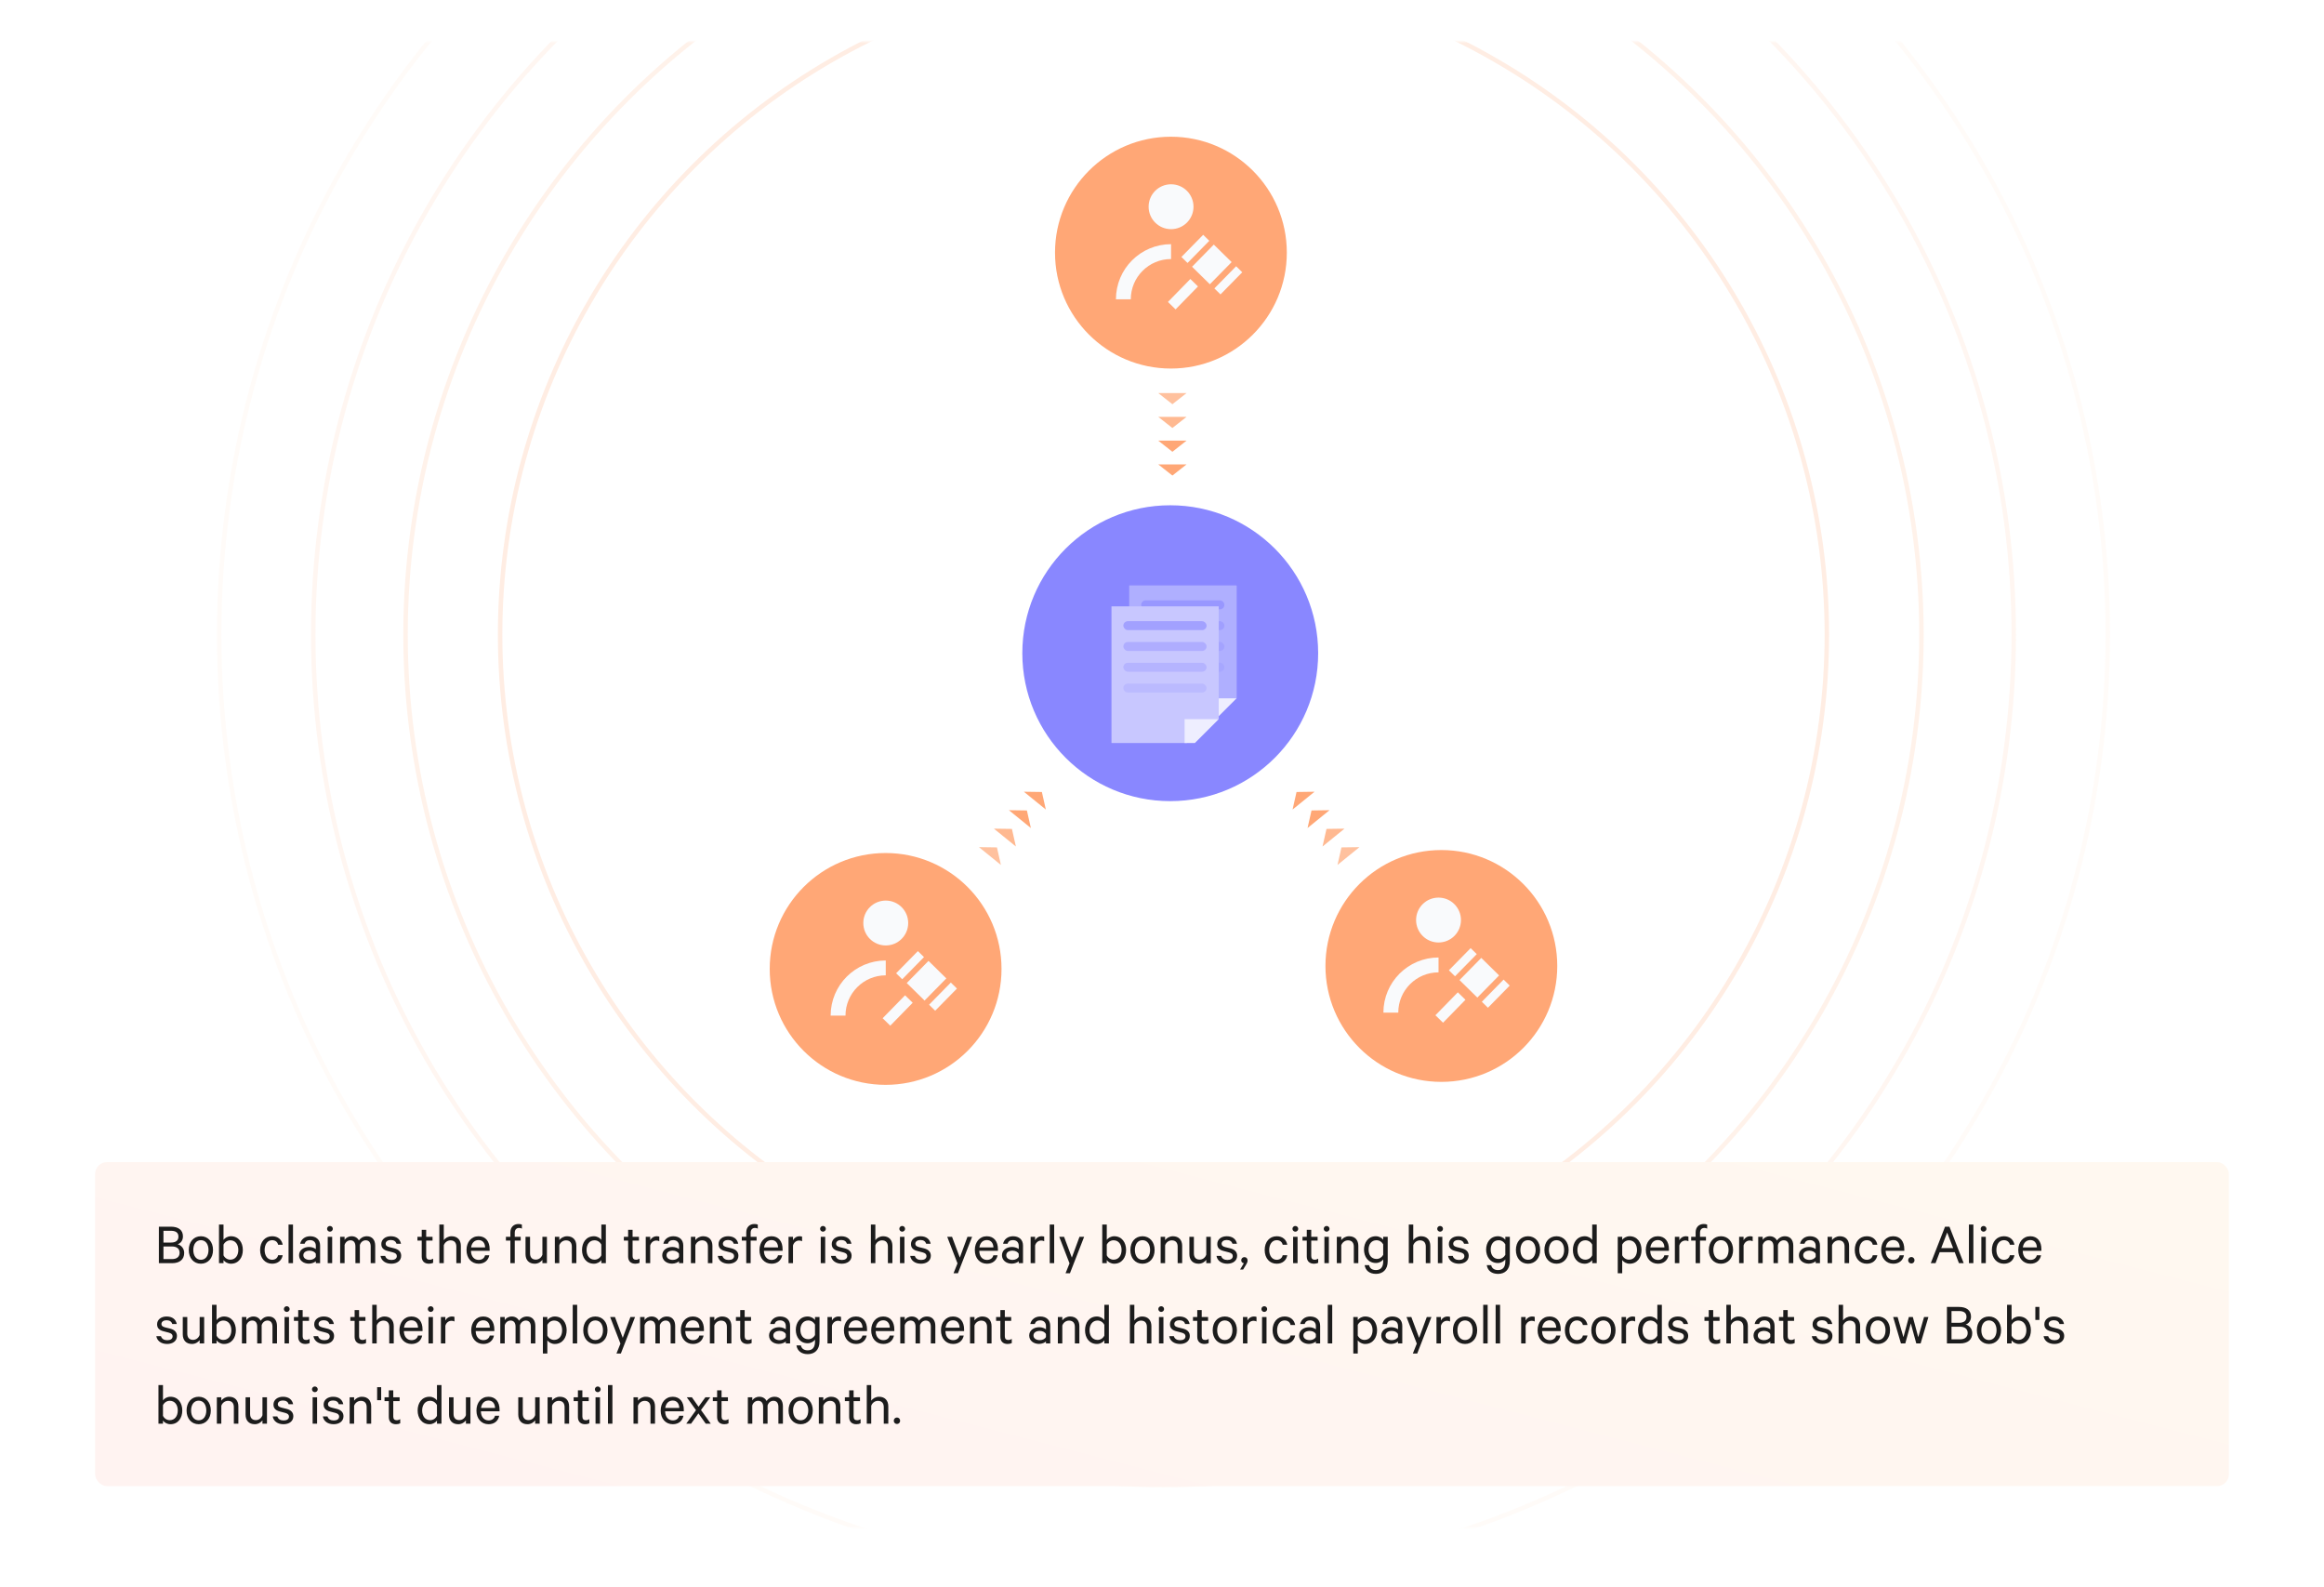 <svg width="782" height="534" viewBox="0 0 782 534" fill="none" xmlns="http://www.w3.org/2000/svg">
<g filter="url(#filter0_d)">
<rect x="17" y="14" width="748" height="500" rx="6" fill="white"/>
</g>
<mask id="mask0" mask-type="alpha" maskUnits="userSpaceOnUse" x="17" y="14" width="748" height="500">
<rect x="17" y="14" width="748" height="500" rx="6" fill="white"/>
</mask>
<g mask="url(#mask0)">
<circle opacity="0.2" cx="391.5" cy="213.5" r="223.216" stroke="#FFA776" stroke-width="1.5"/>
<circle opacity="0.15" cx="391.5" cy="213.5" r="255.045" stroke="#FFA776" stroke-width="1.5"/>
<circle opacity="0.1" cx="391.5" cy="213.5" r="286.098" stroke="#FFA776" stroke-width="1.5"/>
<circle opacity="0.05" cx="391.5" cy="213.5" r="317.75" stroke="#FFA776" stroke-width="1.5"/>
</g>
<rect x="32" y="391" width="718" height="109" rx="4" fill="url(#paint0_linear)"/>
<path opacity="0.7" d="M394.5 136L389.737 132.25L399.263 132.25L394.5 136Z" fill="#FFA776"/>
<path opacity="0.8" d="M394.5 144L389.737 140.25L399.263 140.25L394.5 144Z" fill="#FFA776"/>
<path d="M394.5 152L389.737 148.25L399.263 148.25L394.5 152Z" fill="#FFA776"/>
<path d="M394.5 160L389.737 156.25L399.263 156.25L394.5 160Z" fill="#FFA776"/>
<path opacity="0.7" d="M335.46 285.105L336.798 291.018L329.399 285.017L335.46 285.105Z" fill="#FFA776"/>
<path opacity="0.8" d="M340.5 278.891L341.837 284.804L334.438 278.804L340.5 278.891Z" fill="#FFA776"/>
<path d="M345.539 272.678L346.876 278.591L339.477 272.59L345.539 272.678Z" fill="#FFA776"/>
<path d="M350.578 266.464L351.915 272.377L344.516 266.377L350.578 266.464Z" fill="#FFA776"/>
<path opacity="0.7" d="M451.389 285.105L450.052 291.018L457.451 285.017L451.389 285.105Z" fill="#FFA776"/>
<path opacity="0.8" d="M446.35 278.891L445.013 284.804L452.412 278.804L446.35 278.891Z" fill="#FFA776"/>
<path d="M441.311 272.678L439.973 278.591L447.372 272.59L441.311 272.678Z" fill="#FFA776"/>
<path d="M436.272 266.464L434.934 272.377L442.333 266.377L436.272 266.464Z" fill="#FFA776"/>
<circle cx="393.773" cy="219.773" r="49.773" fill="#8987FF"/>
<g clip-path="url(#clip0)">
<path d="M416.094 197V234.953L406.66 237.004L404.609 246.438H380V197H416.094Z" fill="#BFBEFF"/>
<path opacity="0.6" d="M416.094 197V234.953L406.66 237.004L404.609 246.438H380V197H416.094Z" fill="#A6A5FF"/>
<path d="M404.609 234.953V246.438L416.094 234.953H404.609Z" fill="#EEEEFF"/>
<rect x="384" y="202" width="28" height="3" rx="1.5" fill="#8987FF" fill-opacity="0.6"/>
<rect x="384" y="209" width="28" height="3" rx="1.5" fill="#8987FF" fill-opacity="0.4"/>
<rect opacity="0.3" x="384" y="216" width="28" height="3" rx="1.5" fill="#8987FF"/>
<rect opacity="0.2" x="384" y="223" width="28" height="3" rx="1.5" fill="#8987FF"/>
<path d="M410.094 204V241.953L400.66 244.004L398.609 253.438H374V204H410.094Z" fill="#C8C7FF"/>
<path d="M398.609 241.953V253.438L410.094 241.953H398.609Z" fill="#EEEEFF"/>
<rect x="378" y="209" width="28" height="3" rx="1.5" fill="#8987FF" fill-opacity="0.6"/>
<rect x="378" y="216" width="28" height="3" rx="1.5" fill="#8987FF" fill-opacity="0.4"/>
<rect opacity="0.3" x="378" y="223" width="28" height="3" rx="1.5" fill="#8987FF"/>
<rect opacity="0.2" x="378" y="230" width="28" height="3" rx="1.5" fill="#8987FF"/>
</g>
<circle cx="394" cy="85" r="39" fill="#FFA776"/>
<rect x="401.108" y="89.748" width="10.449" height="8.408" transform="rotate(-45.521 401.108 89.748)" fill="#F9FAFC"/>
<rect x="397.536" y="86.455" width="10.449" height="2.882" transform="rotate(-45.521 397.536 86.455)" fill="#F9FAFC"/>
<rect x="408.623" y="97.038" width="10.449" height="2.882" transform="rotate(-45.521 408.623 97.038)" fill="#F9FAFC"/>
<rect x="400.542" y="93.868" width="3.587" height="10.792" transform="rotate(44.341 400.542 93.868)" fill="#F9FAFC"/>
<path d="M378 100.7C378 91.838 385.184 84.654 394.047 84.654" stroke="#F9FAFC" stroke-width="5"/>
<circle cx="394.047" cy="69.551" r="7.551" fill="#F9FAFC"/>
<circle cx="298" cy="326" r="39" fill="#FFA776"/>
<rect x="305.108" y="330.748" width="10.449" height="8.408" transform="rotate(-45.521 305.108 330.748)" fill="#F9FAFC"/>
<rect x="301.536" y="327.455" width="10.449" height="2.882" transform="rotate(-45.521 301.536 327.455)" fill="#F9FAFC"/>
<rect x="312.623" y="338.038" width="10.449" height="2.882" transform="rotate(-45.521 312.623 338.038)" fill="#F9FAFC"/>
<rect x="304.542" y="334.868" width="3.587" height="10.792" transform="rotate(44.341 304.542 334.868)" fill="#F9FAFC"/>
<path d="M282 341.7C282 332.838 289.184 325.654 298.047 325.654" stroke="#F9FAFC" stroke-width="5"/>
<circle cx="298.047" cy="310.551" r="7.551" fill="#F9FAFC"/>
<circle cx="485" cy="325" r="39" fill="#FFA776"/>
<rect x="491.108" y="329.748" width="10.449" height="8.408" transform="rotate(-45.521 491.108 329.748)" fill="#F9FAFC"/>
<rect x="487.536" y="326.455" width="10.449" height="2.882" transform="rotate(-45.521 487.536 326.455)" fill="#F9FAFC"/>
<rect x="498.623" y="337.038" width="10.449" height="2.882" transform="rotate(-45.521 498.623 337.038)" fill="#F9FAFC"/>
<rect x="490.542" y="333.868" width="3.587" height="10.792" transform="rotate(44.341 490.542 333.868)" fill="#F9FAFC"/>
<path d="M468 340.7C468 331.838 475.184 324.654 484.047 324.654" stroke="#F9FAFC" stroke-width="5"/>
<circle cx="484.047" cy="309.551" r="7.551" fill="#F9FAFC"/>
<path d="M59.76 418.64C60.72 418.34 61.56 417.44 61.56 415.98C61.56 413.86 60.04 412.72 57.5 412.72H53.46V425H57.9C60.42 425 61.98 423.78 61.98 421.54C61.98 420.16 61.08 418.98 59.76 418.64ZM55 418.06V414.1H57.5C59.14 414.1 60.04 414.72 60.04 416.06C60.04 417.4 59.14 418.06 57.5 418.06H55ZM55 419.38H57.9C59.56 419.38 60.44 420.2 60.44 421.5C60.44 422.78 59.56 423.62 57.9 423.62H55V419.38ZM71.68 420.56C71.68 417.84 70.02 415.94 67.6 415.94C65.16 415.94 63.52 417.84 63.52 420.56C63.52 423.28 65.16 425.18 67.6 425.18C70.02 425.18 71.68 423.28 71.68 420.56ZM70.16 420.56C70.16 422.5 69.2 423.86 67.6 423.86C66 423.86 65.04 422.5 65.04 420.56C65.04 418.62 66 417.26 67.6 417.26C69.2 417.26 70.16 418.62 70.16 420.56ZM75.211 423.96C75.651 424.6 76.611 425.18 77.711 425.18C80.311 425.18 81.711 423.08 81.711 420.56C81.711 418.06 80.311 415.94 77.711 415.94C76.611 415.94 75.651 416.52 75.211 417.16V412H73.691V425H75.211V423.96ZM75.211 418.76C75.671 417.84 76.551 417.3 77.491 417.3C79.191 417.3 80.191 418.68 80.191 420.56C80.191 422.44 79.191 423.82 77.491 423.82C76.551 423.82 75.671 423.28 75.211 422.36V418.76ZM87.524 420.56C87.524 423.32 89.184 425.18 91.564 425.18C93.564 425.18 94.824 424.02 95.124 422.32H93.584C93.384 423.28 92.624 423.86 91.564 423.86C90.044 423.86 89.044 422.5 89.044 420.56C89.044 418.62 90.044 417.26 91.564 417.26C92.624 417.26 93.384 417.84 93.584 418.8H95.124C94.824 417.1 93.564 415.94 91.564 415.94C89.184 415.94 87.524 417.8 87.524 420.56ZM98.59 412H97.09V425H98.59V412ZM107.71 425V419.08C107.71 417.14 106.45 415.94 104.33 415.94C102.63 415.94 101.31 416.96 101.01 418.46H102.49C102.77 417.64 103.37 417.24 104.31 417.24C105.59 417.24 106.27 418.04 106.27 419.14V420.26C105.89 419.92 104.95 419.54 104.03 419.54C102.13 419.54 100.63 420.66 100.63 422.32C100.63 424.08 102.13 425.16 103.93 425.16C104.99 425.16 105.93 424.7 106.27 424.34V425H107.71ZM106.27 422.8C106.01 423.46 105.11 423.9 104.19 423.9C103.11 423.9 102.07 423.4 102.07 422.32C102.07 421.26 103.11 420.78 104.19 420.78C105.11 420.78 106.01 421.22 106.27 421.88V422.8ZM111.774 416.12H110.274V425H111.774V416.12ZM111.994 413.44C111.994 412.9 111.554 412.48 111.014 412.48C110.494 412.48 110.054 412.9 110.054 413.44C110.054 413.96 110.494 414.4 111.014 414.4C111.554 414.4 111.994 413.96 111.994 413.44ZM120.753 417.36C120.333 416.52 119.473 415.94 118.353 415.94C117.253 415.94 116.393 416.46 115.953 417.16V416.12H114.453V425H115.953V418.88C116.233 417.92 117.013 417.3 117.913 417.3C119.053 417.3 119.593 418.12 119.593 419.36V425H121.093V418.88C121.373 417.92 122.153 417.3 123.053 417.3C124.193 417.3 124.733 418.12 124.733 419.36V425H126.253V419.12C126.253 417.2 125.253 415.94 123.453 415.94C122.213 415.94 121.313 416.56 120.753 417.36ZM128.049 422.56C128.329 424.2 129.749 425.18 131.689 425.18C133.589 425.18 134.989 424.18 134.989 422.5C134.989 421.26 134.249 420.42 132.729 420.02L131.009 419.6C130.169 419.36 129.769 419.08 129.769 418.48C129.769 417.62 130.589 417.2 131.469 417.2C132.549 417.2 133.169 417.66 133.429 418.46H134.929C134.609 416.9 133.449 415.94 131.489 415.94C129.689 415.94 128.309 416.98 128.309 418.56C128.309 419.94 129.189 420.58 130.449 420.9L132.209 421.36C133.129 421.6 133.529 421.98 133.529 422.6C133.529 423.5 132.769 423.92 131.709 423.92C130.669 423.92 129.889 423.48 129.609 422.56H128.049ZM141.905 422.76C141.905 424.4 142.905 425.18 144.345 425.18C144.885 425.18 145.405 425.06 145.745 424.88V423.48C145.445 423.68 145.005 423.84 144.585 423.84C143.825 423.84 143.405 423.46 143.405 422.6V417.4H145.545V416.12H143.405V413.78H141.905V416.12H140.465V417.4H141.905V422.76ZM147.832 425H149.332V418.98C149.652 418.02 150.552 417.32 151.592 417.32C152.932 417.32 153.552 418.18 153.552 419.42V425H155.072V419.18C155.072 417.24 153.972 415.94 151.952 415.94C150.812 415.94 149.852 416.54 149.332 417.24V412H147.832V425ZM163.217 422.34C162.977 423.34 162.157 423.9 161.057 423.9C159.557 423.9 158.497 422.74 158.477 420.84H164.757V420.3C164.757 417.72 163.457 415.94 161.017 415.94C158.597 415.94 156.977 417.92 156.977 420.58C156.977 423.32 158.637 425.18 161.057 425.18C163.057 425.18 164.317 424.02 164.637 422.34H163.217ZM161.037 417.22C162.517 417.22 163.217 418.38 163.237 419.7H158.517C158.737 418.14 159.697 417.22 161.037 417.22ZM175.612 412.02C175.272 411.88 174.932 411.82 174.452 411.82C172.892 411.82 171.732 412.86 171.732 414.64V416.12H170.232V417.4H171.732V425H173.212V417.4H175.212V416.12H173.212V414.76C173.212 413.7 173.792 413.14 174.672 413.14C174.992 413.14 175.332 413.2 175.612 413.38V412.02ZM184.033 416.12H182.513V422.14C182.193 423.1 181.333 423.8 180.293 423.8C178.953 423.8 178.353 422.94 178.353 421.7V416.12H176.833V421.94C176.833 423.88 177.913 425.18 179.933 425.18C181.073 425.18 182.013 424.58 182.513 423.88V425H184.033V416.12ZM186.699 425H188.199V418.98C188.519 418.02 189.419 417.32 190.459 417.32C191.799 417.32 192.419 418.18 192.419 419.42V425H193.939V419.18C193.939 417.24 192.839 415.94 190.819 415.94C189.679 415.94 188.719 416.54 188.199 417.24V416.12H186.699V425ZM202.345 425H203.865V412H202.345V417.16C201.905 416.52 200.945 415.94 199.845 415.94C197.245 415.94 195.845 418.06 195.845 420.56C195.845 423.08 197.245 425.18 199.845 425.18C200.945 425.18 201.905 424.6 202.345 423.96V425ZM202.345 422.36C201.885 423.28 201.005 423.82 200.065 423.82C198.365 423.82 197.365 422.44 197.365 420.56C197.365 418.68 198.365 417.3 200.065 417.3C201.005 417.3 201.885 417.84 202.345 418.76V422.36ZM211.358 422.76C211.358 424.4 212.358 425.18 213.798 425.18C214.338 425.18 214.858 425.06 215.198 424.88V423.48C214.898 423.68 214.458 423.84 214.038 423.84C213.278 423.84 212.858 423.46 212.858 422.6V417.4H214.998V416.12H212.858V413.78H211.358V416.12H209.918V417.4H211.358V422.76ZM221.845 416.08C221.685 416 221.365 415.94 220.985 415.94C220.005 415.94 219.165 416.52 218.785 417.28V416.12H217.285V425H218.785V419.04C219.085 418 219.905 417.38 220.845 417.38C221.225 417.38 221.605 417.46 221.845 417.62V416.08ZM229.917 425V419.08C229.917 417.14 228.657 415.94 226.537 415.94C224.837 415.94 223.517 416.96 223.217 418.46H224.697C224.977 417.64 225.577 417.24 226.517 417.24C227.797 417.24 228.477 418.04 228.477 419.14V420.26C228.097 419.92 227.157 419.54 226.237 419.54C224.337 419.54 222.837 420.66 222.837 422.32C222.837 424.08 224.337 425.16 226.137 425.16C227.197 425.16 228.137 424.7 228.477 424.34V425H229.917ZM228.477 422.8C228.217 423.46 227.317 423.9 226.397 423.9C225.317 423.9 224.277 423.4 224.277 422.32C224.277 421.26 225.317 420.78 226.397 420.78C227.317 420.78 228.217 421.22 228.477 421.88V422.8ZM232.481 425H233.981V418.98C234.301 418.02 235.201 417.32 236.241 417.32C237.581 417.32 238.201 418.18 238.201 419.42V425H239.721V419.18C239.721 417.24 238.621 415.94 236.601 415.94C235.461 415.94 234.501 416.54 233.981 417.24V416.12H232.481V425ZM241.526 422.56C241.806 424.2 243.226 425.18 245.166 425.18C247.066 425.18 248.466 424.18 248.466 422.5C248.466 421.26 247.726 420.42 246.206 420.02L244.486 419.6C243.646 419.36 243.246 419.08 243.246 418.48C243.246 417.62 244.066 417.2 244.946 417.2C246.026 417.2 246.646 417.66 246.906 418.46H248.406C248.086 416.9 246.926 415.94 244.966 415.94C243.166 415.94 241.786 416.98 241.786 418.56C241.786 419.94 242.666 420.58 243.926 420.9L245.686 421.36C246.606 421.6 247.006 421.98 247.006 422.6C247.006 423.5 246.246 423.92 245.186 423.92C244.146 423.92 243.366 423.48 243.086 422.56H241.526ZM254.987 412.02C254.647 411.88 254.307 411.82 253.827 411.82C252.267 411.82 251.107 412.86 251.107 414.64V416.12H249.607V417.4H251.107V425H252.587V417.4H254.587V416.12H252.587V414.76C252.587 413.7 253.167 413.14 254.047 413.14C254.367 413.14 254.707 413.2 254.987 413.38V412.02ZM261.792 422.34C261.552 423.34 260.732 423.9 259.632 423.9C258.132 423.9 257.072 422.74 257.052 420.84H263.332V420.3C263.332 417.72 262.032 415.94 259.592 415.94C257.172 415.94 255.552 417.92 255.552 420.58C255.552 423.32 257.212 425.18 259.632 425.18C261.632 425.18 262.892 424.02 263.212 422.34H261.792ZM259.612 417.22C261.092 417.22 261.792 418.38 261.812 419.7H257.092C257.312 418.14 258.272 417.22 259.612 417.22ZM269.892 416.08C269.732 416 269.412 415.94 269.032 415.94C268.052 415.94 267.212 416.52 266.832 417.28V416.12H265.332V425H266.832V419.04C267.132 418 267.952 417.38 268.892 417.38C269.272 417.38 269.652 417.46 269.892 417.62V416.08ZM277.672 416.12H276.172V425H277.672V416.12ZM277.892 413.44C277.892 412.9 277.452 412.48 276.912 412.48C276.392 412.48 275.952 412.9 275.952 413.44C275.952 413.96 276.392 414.4 276.912 414.4C277.452 414.4 277.892 413.96 277.892 413.44ZM279.612 422.56C279.892 424.2 281.312 425.18 283.252 425.18C285.152 425.18 286.552 424.18 286.552 422.5C286.552 421.26 285.812 420.42 284.292 420.02L282.572 419.6C281.732 419.36 281.332 419.08 281.332 418.48C281.332 417.62 282.152 417.2 283.032 417.2C284.112 417.2 284.732 417.66 284.992 418.46H286.492C286.172 416.9 285.012 415.94 283.052 415.94C281.252 415.94 279.872 416.98 279.872 418.56C279.872 419.94 280.752 420.58 282.012 420.9L283.772 421.36C284.692 421.6 285.092 421.98 285.092 422.6C285.092 423.5 284.332 423.92 283.272 423.92C282.232 423.92 281.452 423.48 281.172 422.56H279.612ZM293.047 425H294.547V418.98C294.867 418.02 295.767 417.32 296.807 417.32C298.147 417.32 298.767 418.18 298.767 419.42V425H300.287V419.18C300.287 417.24 299.187 415.94 297.167 415.94C296.027 415.94 295.067 416.54 294.547 417.24V412H293.047V425ZM304.332 416.12H302.832V425H304.332V416.12ZM304.552 413.44C304.552 412.9 304.112 412.48 303.572 412.48C303.052 412.48 302.612 412.9 302.612 413.44C302.612 413.96 303.052 414.4 303.572 414.4C304.112 414.4 304.552 413.96 304.552 413.44ZM306.272 422.56C306.552 424.2 307.972 425.18 309.912 425.18C311.812 425.18 313.212 424.18 313.212 422.5C313.212 421.26 312.472 420.42 310.952 420.02L309.232 419.6C308.392 419.36 307.992 419.08 307.992 418.48C307.992 417.62 308.812 417.2 309.692 417.2C310.772 417.2 311.392 417.66 311.652 418.46H313.152C312.832 416.9 311.672 415.94 309.712 415.94C307.912 415.94 306.532 416.98 306.532 418.56C306.532 419.94 307.412 420.58 308.672 420.9L310.432 421.36C311.352 421.6 311.752 421.98 311.752 422.6C311.752 423.5 310.992 423.92 309.932 423.92C308.892 423.92 308.112 423.48 307.832 422.56H306.272ZM322.327 428.4L327.107 416.12H325.547L322.967 423.12L320.347 416.12H318.727L322.187 425.06L320.847 428.4H322.327ZM334.253 422.34C334.013 423.34 333.192 423.9 332.093 423.9C330.593 423.9 329.533 422.74 329.513 420.84H335.793V420.3C335.793 417.72 334.493 415.94 332.053 415.94C329.633 415.94 328.013 417.92 328.013 420.58C328.013 423.32 329.673 425.18 332.093 425.18C334.093 425.18 335.353 424.02 335.673 422.34H334.253ZM332.073 417.22C333.553 417.22 334.253 418.38 334.273 419.7H329.553C329.773 418.14 330.733 417.22 332.073 417.22ZM344.233 425V419.08C344.233 417.14 342.973 415.94 340.853 415.94C339.153 415.94 337.833 416.96 337.533 418.46H339.013C339.293 417.64 339.893 417.24 340.833 417.24C342.113 417.24 342.793 418.04 342.793 419.14V420.26C342.413 419.92 341.473 419.54 340.553 419.54C338.653 419.54 337.153 420.66 337.153 422.32C337.153 424.08 338.653 425.16 340.453 425.16C341.513 425.16 342.453 424.7 342.793 424.34V425H344.233ZM342.793 422.8C342.533 423.46 341.633 423.9 340.713 423.9C339.633 423.9 338.593 423.4 338.593 422.32C338.593 421.26 339.633 420.78 340.713 420.78C341.633 420.78 342.533 421.22 342.793 421.88V422.8ZM351.357 416.08C351.197 416 350.877 415.94 350.497 415.94C349.517 415.94 348.677 416.52 348.297 417.28V416.12H346.797V425H348.297V419.04C348.597 418 349.417 417.38 350.357 417.38C350.737 417.38 351.117 417.46 351.357 417.62V416.08ZM354.723 412H353.223V425H354.723V412ZM360.023 428.4L364.803 416.12H363.243L360.663 423.12L358.043 416.12H356.423L359.883 425.06L358.543 428.4H360.023ZM372.418 423.96C372.858 424.6 373.818 425.18 374.918 425.18C377.518 425.18 378.918 423.08 378.918 420.56C378.918 418.06 377.518 415.94 374.918 415.94C373.818 415.94 372.858 416.52 372.418 417.16V412H370.898V425H372.418V423.96ZM372.418 418.76C372.878 417.84 373.758 417.3 374.698 417.3C376.398 417.3 377.398 418.68 377.398 420.56C377.398 422.44 376.398 423.82 374.698 423.82C373.758 423.82 372.878 423.28 372.418 422.36V418.76ZM388.516 420.56C388.516 417.84 386.856 415.94 384.436 415.94C381.996 415.94 380.356 417.84 380.356 420.56C380.356 423.28 381.996 425.18 384.436 425.18C386.856 425.18 388.516 423.28 388.516 420.56ZM386.996 420.56C386.996 422.5 386.036 423.86 384.436 423.86C382.836 423.86 381.876 422.5 381.876 420.56C381.876 418.62 382.836 417.26 384.436 417.26C386.036 417.26 386.996 418.62 386.996 420.56ZM390.547 425H392.047V418.98C392.367 418.02 393.267 417.32 394.307 417.32C395.647 417.32 396.267 418.18 396.267 419.42V425H397.787V419.18C397.787 417.24 396.687 415.94 394.667 415.94C393.527 415.94 392.567 416.54 392.047 417.24V416.12H390.547V425ZM407.412 416.12H405.892V422.14C405.572 423.1 404.712 423.8 403.672 423.8C402.332 423.8 401.732 422.94 401.732 421.7V416.12H400.212V421.94C400.212 423.88 401.292 425.18 403.312 425.18C404.452 425.18 405.392 424.58 405.892 423.88V425H407.412V416.12ZM409.338 422.56C409.618 424.2 411.038 425.18 412.978 425.18C414.878 425.18 416.278 424.18 416.278 422.5C416.278 421.26 415.538 420.42 414.018 420.02L412.298 419.6C411.458 419.36 411.058 419.08 411.058 418.48C411.058 417.62 411.878 417.2 412.758 417.2C413.838 417.2 414.458 417.66 414.718 418.46H416.218C415.898 416.9 414.738 415.94 412.778 415.94C410.978 415.94 409.598 416.98 409.598 418.56C409.598 419.94 410.478 420.58 411.738 420.9L413.498 421.36C414.418 421.6 414.818 421.98 414.818 422.6C414.818 423.5 414.058 423.92 412.998 423.92C411.958 423.92 411.178 423.48 410.898 422.56H409.338ZM417.28 427.14H418.3L419.36 425.38C419.6 425 419.8 424.54 419.8 424.12C419.8 423.38 419.34 422.96 418.74 422.96C418.14 422.96 417.66 423.4 417.66 424.02C417.66 424.6 418.04 424.94 418.54 425.02L417.28 427.14ZM425.552 420.56C425.552 423.32 427.212 425.18 429.592 425.18C431.592 425.18 432.852 424.02 433.152 422.32H431.612C431.412 423.28 430.652 423.86 429.592 423.86C428.072 423.86 427.072 422.5 427.072 420.56C427.072 418.62 428.072 417.26 429.592 417.26C430.652 417.26 431.412 417.84 431.612 418.8H433.152C432.852 417.1 431.592 415.94 429.592 415.94C427.212 415.94 425.552 417.8 425.552 420.56ZM436.617 416.12H435.117V425H436.617V416.12ZM436.837 413.44C436.837 412.9 436.397 412.48 435.857 412.48C435.337 412.48 434.897 412.9 434.897 413.44C434.897 413.96 435.337 414.4 435.857 414.4C436.397 414.4 436.837 413.96 436.837 413.44ZM439.717 422.76C439.717 424.4 440.717 425.18 442.157 425.18C442.697 425.18 443.217 425.06 443.557 424.88V423.48C443.257 423.68 442.817 423.84 442.397 423.84C441.637 423.84 441.217 423.46 441.217 422.6V417.4H443.357V416.12H441.217V413.78H439.717V416.12H438.277V417.4H439.717V422.76ZM447.145 416.12H445.645V425H447.145V416.12ZM447.365 413.44C447.365 412.9 446.925 412.48 446.385 412.48C445.865 412.48 445.425 412.9 445.425 413.44C445.425 413.96 445.865 414.4 446.385 414.4C446.925 414.4 447.365 413.96 447.365 413.44ZM449.824 425H451.324V418.98C451.644 418.02 452.544 417.32 453.584 417.32C454.924 417.32 455.544 418.18 455.544 419.42V425H457.064V419.18C457.064 417.24 455.964 415.94 453.944 415.94C452.804 415.94 451.844 416.54 451.324 417.24V416.12H449.824V425ZM465.43 424.4C465.43 426.32 464.59 427.32 462.99 427.32C461.77 427.32 460.93 426.78 460.67 425.66H459.19C459.47 427.48 460.83 428.6 462.99 428.6C465.27 428.6 466.95 427.22 466.95 424.3V416.12H465.43V417.12C464.99 416.5 464.05 415.94 462.95 415.94C460.35 415.94 458.97 418.08 458.97 420.44C458.97 422.78 460.35 424.94 462.95 424.94C464.05 424.94 464.99 424.36 465.43 423.74V424.4ZM465.43 422.2C464.97 423.04 464.13 423.58 463.17 423.58C461.49 423.58 460.51 422.26 460.51 420.44C460.51 418.6 461.49 417.28 463.17 417.28C464.13 417.28 464.97 417.82 465.43 418.66V422.2ZM474.043 425H475.543V418.98C475.863 418.02 476.763 417.32 477.803 417.32C479.143 417.32 479.763 418.18 479.763 419.42V425H481.283V419.18C481.283 417.24 480.183 415.94 478.163 415.94C477.023 415.94 476.063 416.54 475.543 417.24V412H474.043V425ZM485.328 416.12H483.828V425H485.328V416.12ZM485.548 413.44C485.548 412.9 485.108 412.48 484.568 412.48C484.048 412.48 483.608 412.9 483.608 413.44C483.608 413.96 484.048 414.4 484.568 414.4C485.108 414.4 485.548 413.96 485.548 413.44ZM487.268 422.56C487.548 424.2 488.968 425.18 490.908 425.18C492.808 425.18 494.208 424.18 494.208 422.5C494.208 421.26 493.468 420.42 491.948 420.02L490.228 419.6C489.388 419.36 488.988 419.08 488.988 418.48C488.988 417.62 489.808 417.2 490.688 417.2C491.768 417.2 492.388 417.66 492.648 418.46H494.148C493.828 416.9 492.668 415.94 490.708 415.94C488.908 415.94 487.528 416.98 487.528 418.56C487.528 419.94 488.408 420.58 489.668 420.9L491.428 421.36C492.348 421.6 492.748 421.98 492.748 422.6C492.748 423.5 491.988 423.92 490.928 423.92C489.888 423.92 489.108 423.48 488.828 422.56H487.268ZM506.523 424.4C506.523 426.32 505.683 427.32 504.083 427.32C502.863 427.32 502.023 426.78 501.763 425.66H500.283C500.563 427.48 501.923 428.6 504.083 428.6C506.363 428.6 508.043 427.22 508.043 424.3V416.12H506.523V417.12C506.083 416.5 505.143 415.94 504.043 415.94C501.443 415.94 500.063 418.08 500.063 420.44C500.063 422.78 501.443 424.94 504.043 424.94C505.143 424.94 506.083 424.36 506.523 423.74V424.4ZM506.523 422.2C506.063 423.04 505.223 423.58 504.263 423.58C502.583 423.58 501.603 422.26 501.603 420.44C501.603 418.6 502.583 417.28 504.263 417.28C505.223 417.28 506.063 417.82 506.523 418.66V422.2ZM518.243 420.56C518.243 417.84 516.583 415.94 514.163 415.94C511.723 415.94 510.083 417.84 510.083 420.56C510.083 423.28 511.723 425.18 514.163 425.18C516.583 425.18 518.243 423.28 518.243 420.56ZM516.723 420.56C516.723 422.5 515.763 423.86 514.163 423.86C512.563 423.86 511.603 422.5 511.603 420.56C511.603 418.62 512.563 417.26 514.163 417.26C515.763 417.26 516.723 418.62 516.723 420.56ZM527.833 420.56C527.833 417.84 526.173 415.94 523.753 415.94C521.313 415.94 519.673 417.84 519.673 420.56C519.673 423.28 521.313 425.18 523.753 425.18C526.173 425.18 527.833 423.28 527.833 420.56ZM526.313 420.56C526.313 422.5 525.353 423.86 523.753 423.86C522.153 423.86 521.193 422.5 521.193 420.56C521.193 418.62 522.153 417.26 523.753 417.26C525.353 417.26 526.313 418.62 526.313 420.56ZM535.763 425H537.283V412H535.763V417.16C535.323 416.52 534.363 415.94 533.263 415.94C530.663 415.94 529.263 418.06 529.263 420.56C529.263 423.08 530.663 425.18 533.263 425.18C534.363 425.18 535.323 424.6 535.763 423.96V425ZM535.763 422.36C535.303 423.28 534.423 423.82 533.483 423.82C531.783 423.82 530.783 422.44 530.783 420.56C530.783 418.68 531.783 417.3 533.483 417.3C534.423 417.3 535.303 417.84 535.763 418.76V422.36ZM545.856 423.96C546.316 424.6 547.256 425.18 548.356 425.18C550.976 425.18 552.356 423.02 552.356 420.56C552.356 418.1 550.976 415.94 548.356 415.94C547.256 415.94 546.316 416.52 545.856 417.16V416.12H544.356V428.4H545.856V423.96ZM545.856 418.76C546.316 417.84 547.196 417.3 548.136 417.3C549.836 417.3 550.836 418.68 550.836 420.56C550.836 422.44 549.836 423.82 548.136 423.82C547.196 423.82 546.316 423.28 545.856 422.36V418.76ZM560.034 422.34C559.794 423.34 558.974 423.9 557.874 423.9C556.374 423.9 555.314 422.74 555.294 420.84H561.574V420.3C561.574 417.72 560.274 415.94 557.834 415.94C555.414 415.94 553.794 417.92 553.794 420.58C553.794 423.32 555.454 425.18 557.874 425.18C559.874 425.18 561.134 424.02 561.454 422.34H560.034ZM557.854 417.22C559.334 417.22 560.034 418.38 560.054 419.7H555.334C555.554 418.14 556.514 417.22 557.854 417.22ZM568.134 416.08C567.974 416 567.654 415.94 567.274 415.94C566.294 415.94 565.454 416.52 565.074 417.28V416.12H563.574V425H565.074V419.04C565.374 418 566.194 417.38 567.134 417.38C567.514 417.38 567.894 417.46 568.134 417.62V416.08ZM574.44 412.02C574.1 411.88 573.76 411.82 573.28 411.82C571.72 411.82 570.56 412.86 570.56 414.64V416.12H569.06V417.4H570.56V425H572.04V417.4H574.04V416.12H572.04V414.76C572.04 413.7 572.62 413.14 573.5 413.14C573.82 413.14 574.16 413.2 574.44 413.38V412.02ZM583.165 420.56C583.165 417.84 581.505 415.94 579.085 415.94C576.645 415.94 575.005 417.84 575.005 420.56C575.005 423.28 576.645 425.18 579.085 425.18C581.505 425.18 583.165 423.28 583.165 420.56ZM581.645 420.56C581.645 422.5 580.685 423.86 579.085 423.86C577.485 423.86 576.525 422.5 576.525 420.56C576.525 418.62 577.485 417.26 579.085 417.26C580.685 417.26 581.645 418.62 581.645 420.56ZM589.755 416.08C589.595 416 589.275 415.94 588.895 415.94C587.915 415.94 587.075 416.52 586.695 417.28V416.12H585.195V425H586.695V419.04C586.995 418 587.815 417.38 588.755 417.38C589.135 417.38 589.515 417.46 589.755 417.62V416.08ZM597.921 417.36C597.501 416.52 596.641 415.94 595.521 415.94C594.421 415.94 593.561 416.46 593.121 417.16V416.12H591.621V425H593.121V418.88C593.401 417.92 594.181 417.3 595.081 417.3C596.221 417.3 596.761 418.12 596.761 419.36V425H598.261V418.88C598.541 417.92 599.321 417.3 600.221 417.3C601.361 417.3 601.901 418.12 601.901 419.36V425H603.421V419.12C603.421 417.2 602.421 415.94 600.621 415.94C599.381 415.94 598.481 416.56 597.921 417.36ZM612.397 425V419.08C612.397 417.14 611.137 415.94 609.017 415.94C607.317 415.94 605.997 416.96 605.697 418.46H607.177C607.457 417.64 608.057 417.24 608.997 417.24C610.277 417.24 610.957 418.04 610.957 419.14V420.26C610.577 419.92 609.637 419.54 608.717 419.54C606.817 419.54 605.317 420.66 605.317 422.32C605.317 424.08 606.817 425.16 608.617 425.16C609.677 425.16 610.617 424.7 610.957 424.34V425H612.397ZM610.957 422.8C610.697 423.46 609.797 423.9 608.877 423.9C607.797 423.9 606.757 423.4 606.757 422.32C606.757 421.26 607.797 420.78 608.877 420.78C609.797 420.78 610.697 421.22 610.957 421.88V422.8ZM614.961 425H616.461V418.98C616.781 418.02 617.681 417.32 618.721 417.32C620.061 417.32 620.681 418.18 620.681 419.42V425H622.201V419.18C622.201 417.24 621.101 415.94 619.081 415.94C617.941 415.94 616.981 416.54 616.461 417.24V416.12H614.961V425ZM624.106 420.56C624.106 423.32 625.766 425.18 628.146 425.18C630.146 425.18 631.406 424.02 631.706 422.32H630.166C629.966 423.28 629.206 423.86 628.146 423.86C626.626 423.86 625.626 422.5 625.626 420.56C625.626 418.62 626.626 417.26 628.146 417.26C629.206 417.26 629.966 417.84 630.166 418.8H631.706C631.406 417.1 630.146 415.94 628.146 415.94C625.766 415.94 624.106 417.8 624.106 420.56ZM639.233 422.34C638.993 423.34 638.173 423.9 637.073 423.9C635.573 423.9 634.513 422.74 634.493 420.84H640.773V420.3C640.773 417.72 639.473 415.94 637.033 415.94C634.613 415.94 632.993 417.92 632.993 420.58C632.993 423.32 634.653 425.18 637.073 425.18C639.073 425.18 640.333 424.02 640.653 422.34H639.233ZM637.053 417.22C638.533 417.22 639.233 418.38 639.253 419.7H634.533C634.753 418.14 635.713 417.22 637.053 417.22ZM642.074 424.02C642.074 424.64 642.554 425.1 643.154 425.1C643.734 425.1 644.214 424.64 644.214 424.02C644.214 423.4 643.734 422.92 643.154 422.92C642.554 422.92 642.074 423.4 642.074 424.02ZM654.486 412.72L649.686 425H651.286L652.686 421.3H657.746L659.166 425H660.766L655.966 412.72H654.486ZM655.206 414.68L657.206 419.92H653.206L655.206 414.68ZM664.02 412H662.52V425H664.02V412ZM668.199 416.12H666.699V425H668.199V416.12ZM668.419 413.44C668.419 412.9 667.979 412.48 667.439 412.48C666.919 412.48 666.479 412.9 666.479 413.44C666.479 413.96 666.919 414.4 667.439 414.4C667.979 414.4 668.419 413.96 668.419 413.44ZM670.239 420.56C670.239 423.32 671.899 425.18 674.279 425.18C676.279 425.18 677.539 424.02 677.839 422.32H676.299C676.099 423.28 675.339 423.86 674.279 423.86C672.759 423.86 671.759 422.5 671.759 420.56C671.759 418.62 672.759 417.26 674.279 417.26C675.339 417.26 676.099 417.84 676.299 418.8H677.839C677.539 417.1 676.279 415.94 674.279 415.94C671.899 415.94 670.239 417.8 670.239 420.56ZM685.366 422.34C685.126 423.34 684.306 423.9 683.206 423.9C681.706 423.9 680.646 422.74 680.626 420.84H686.906V420.3C686.906 417.72 685.606 415.94 683.166 415.94C680.746 415.94 679.126 417.92 679.126 420.58C679.126 423.32 680.786 425.18 683.206 425.18C685.206 425.18 686.466 424.02 686.786 422.34H685.366ZM683.186 417.22C684.666 417.22 685.366 418.38 685.386 419.7H680.666C680.886 418.14 681.846 417.22 683.186 417.22ZM52.6 449.56C52.88 451.2 54.3 452.18 56.24 452.18C58.14 452.18 59.54 451.18 59.54 449.5C59.54 448.26 58.8 447.42 57.28 447.02L55.56 446.6C54.72 446.36 54.32 446.08 54.32 445.48C54.32 444.62 55.14 444.2 56.02 444.2C57.1 444.2 57.72 444.66 57.98 445.46H59.48C59.16 443.9 58 442.94 56.04 442.94C54.24 442.94 52.86 443.98 52.86 445.56C52.86 446.94 53.74 447.58 55 447.9L56.76 448.36C57.68 448.6 58.08 448.98 58.08 449.6C58.08 450.5 57.32 450.92 56.26 450.92C55.22 450.92 54.44 450.48 54.16 449.56H52.6ZM68.701 443.12H67.181V449.14C66.861 450.1 66.001 450.8 64.961 450.8C63.621 450.8 63.021 449.94 63.021 448.7V443.12H61.501V448.94C61.501 450.88 62.581 452.18 64.601 452.18C65.741 452.18 66.681 451.58 67.181 450.88V452H68.701V443.12ZM72.867 450.96C73.307 451.6 74.267 452.18 75.367 452.18C77.967 452.18 79.367 450.08 79.367 447.56C79.367 445.06 77.967 442.94 75.367 442.94C74.267 442.94 73.307 443.52 72.867 444.16V439H71.347V452H72.867V450.96ZM72.867 445.76C73.327 444.84 74.207 444.3 75.147 444.3C76.847 444.3 77.847 445.68 77.847 447.56C77.847 449.44 76.847 450.82 75.147 450.82C74.207 450.82 73.327 450.28 72.867 449.36V445.76ZM87.706 444.36C87.286 443.52 86.426 442.94 85.306 442.94C84.206 442.94 83.346 443.46 82.906 444.16V443.12H81.406V452H82.906V445.88C83.186 444.92 83.966 444.3 84.866 444.3C86.006 444.3 86.546 445.12 86.546 446.36V452H88.046V445.88C88.326 444.92 89.106 444.3 90.006 444.3C91.146 444.3 91.686 445.12 91.686 446.36V452H93.206V446.12C93.206 444.2 92.206 442.94 90.406 442.94C89.166 442.94 88.266 443.56 87.706 444.36ZM97.242 443.12H95.742V452H97.242V443.12ZM97.462 440.44C97.462 439.9 97.022 439.48 96.482 439.48C95.962 439.48 95.522 439.9 95.522 440.44C95.522 440.96 95.962 441.4 96.482 441.4C97.022 441.4 97.462 440.96 97.462 440.44ZM100.342 449.76C100.342 451.4 101.342 452.18 102.782 452.18C103.322 452.18 103.842 452.06 104.182 451.88V450.48C103.882 450.68 103.442 450.84 103.022 450.84C102.262 450.84 101.842 450.46 101.842 449.6V444.4H103.982V443.12H101.842V440.78H100.342V443.12H98.902V444.4H100.342V449.76ZM105.471 449.56C105.751 451.2 107.171 452.18 109.111 452.18C111.011 452.18 112.411 451.18 112.411 449.5C112.411 448.26 111.671 447.42 110.151 447.02L108.431 446.6C107.591 446.36 107.191 446.08 107.191 445.48C107.191 444.62 108.011 444.2 108.891 444.2C109.971 444.2 110.591 444.66 110.851 445.46H112.351C112.031 443.9 110.871 442.94 108.911 442.94C107.111 442.94 105.731 443.98 105.731 445.56C105.731 446.94 106.611 447.58 107.871 447.9L109.631 448.36C110.551 448.6 110.951 448.98 110.951 449.6C110.951 450.5 110.191 450.92 109.131 450.92C108.091 450.92 107.311 450.48 107.031 449.56H105.471ZM119.326 449.76C119.326 451.4 120.326 452.18 121.766 452.18C122.306 452.18 122.826 452.06 123.166 451.88V450.48C122.866 450.68 122.426 450.84 122.006 450.84C121.246 450.84 120.826 450.46 120.826 449.6V444.4H122.966V443.12H120.826V440.78H119.326V443.12H117.886V444.4H119.326V449.76ZM125.254 452H126.754V445.98C127.074 445.02 127.974 444.32 129.014 444.32C130.354 444.32 130.974 445.18 130.974 446.42V452H132.494V446.18C132.494 444.24 131.394 442.94 129.374 442.94C128.234 442.94 127.274 443.54 126.754 444.24V439H125.254V452ZM140.639 449.34C140.399 450.34 139.579 450.9 138.479 450.9C136.979 450.9 135.919 449.74 135.899 447.84H142.179V447.3C142.179 444.72 140.879 442.94 138.439 442.94C136.019 442.94 134.399 444.92 134.399 447.58C134.399 450.32 136.059 452.18 138.479 452.18C140.479 452.18 141.739 451.02 142.059 449.34H140.639ZM138.459 444.22C139.939 444.22 140.639 445.38 140.659 446.7H135.939C136.159 445.14 137.119 444.22 138.459 444.22ZM145.68 443.12H144.18V452H145.68V443.12ZM145.9 440.44C145.9 439.9 145.46 439.48 144.92 439.48C144.4 439.48 143.96 439.9 143.96 440.44C143.96 440.96 144.4 441.4 144.92 441.4C145.46 441.4 145.9 440.96 145.9 440.44ZM152.92 443.08C152.76 443 152.44 442.94 152.06 442.94C151.08 442.94 150.24 443.52 149.86 444.28V443.12H148.36V452H149.86V446.04C150.16 445 150.98 444.38 151.92 444.38C152.3 444.38 152.68 444.46 152.92 444.62V443.08ZM164.799 449.34C164.559 450.34 163.739 450.9 162.639 450.9C161.139 450.9 160.079 449.74 160.059 447.84H166.339V447.3C166.339 444.72 165.039 442.94 162.599 442.94C160.179 442.94 158.559 444.92 158.559 447.58C158.559 450.32 160.219 452.18 162.639 452.18C164.639 452.18 165.899 451.02 166.219 449.34H164.799ZM162.619 444.22C164.099 444.22 164.799 445.38 164.819 446.7H160.099C160.319 445.14 161.279 444.22 162.619 444.22ZM174.64 444.36C174.22 443.52 173.36 442.94 172.24 442.94C171.14 442.94 170.28 443.46 169.84 444.16V443.12H168.34V452H169.84V445.88C170.12 444.92 170.9 444.3 171.8 444.3C172.94 444.3 173.48 445.12 173.48 446.36V452H174.98V445.88C175.26 444.92 176.04 444.3 176.94 444.3C178.08 444.3 178.62 445.12 178.62 446.36V452H180.14V446.12C180.14 444.2 179.14 442.94 177.34 442.94C176.1 442.94 175.2 443.56 174.64 444.36ZM184.176 450.96C184.636 451.6 185.576 452.18 186.676 452.18C189.296 452.18 190.676 450.02 190.676 447.56C190.676 445.1 189.296 442.94 186.676 442.94C185.576 442.94 184.636 443.52 184.176 444.16V443.12H182.676V455.4H184.176V450.96ZM184.176 445.76C184.636 444.84 185.516 444.3 186.456 444.3C188.156 444.3 189.156 445.68 189.156 447.56C189.156 449.44 188.156 450.82 186.456 450.82C185.516 450.82 184.636 450.28 184.176 449.36V445.76ZM194.215 439H192.715V452H194.215V439ZM204.415 447.56C204.415 444.84 202.755 442.94 200.335 442.94C197.895 442.94 196.255 444.84 196.255 447.56C196.255 450.28 197.895 452.18 200.335 452.18C202.755 452.18 204.415 450.28 204.415 447.56ZM202.895 447.56C202.895 449.5 201.935 450.86 200.335 450.86C198.735 450.86 197.775 449.5 197.775 447.56C197.775 445.62 198.735 444.26 200.335 444.26C201.935 444.26 202.895 445.62 202.895 447.56ZM208.909 455.4L213.689 443.12H212.129L209.549 450.12L206.929 443.12H205.309L208.769 452.06L207.429 455.4H208.909ZM221.691 444.36C221.271 443.52 220.411 442.94 219.291 442.94C218.191 442.94 217.331 443.46 216.891 444.16V443.12H215.391V452H216.891V445.88C217.171 444.92 217.951 444.3 218.851 444.3C219.991 444.3 220.531 445.12 220.531 446.36V452H222.031V445.88C222.311 444.92 223.091 444.3 223.991 444.3C225.131 444.3 225.671 445.12 225.671 446.36V452H227.191V446.12C227.191 444.2 226.191 442.94 224.391 442.94C223.151 442.94 222.251 443.56 221.691 444.36ZM235.327 449.34C235.087 450.34 234.267 450.9 233.167 450.9C231.667 450.9 230.607 449.74 230.587 447.84H236.867V447.3C236.867 444.72 235.567 442.94 233.127 442.94C230.707 442.94 229.087 444.92 229.087 447.58C229.087 450.32 230.747 452.18 233.167 452.18C235.167 452.18 236.427 451.02 236.747 449.34H235.327ZM233.147 444.22C234.627 444.22 235.327 445.38 235.347 446.7H230.627C230.847 445.14 231.807 444.22 233.147 444.22ZM238.867 452H240.367V445.98C240.687 445.02 241.587 444.32 242.627 444.32C243.967 444.32 244.587 445.18 244.587 446.42V452H246.107V446.18C246.107 444.24 245.007 442.94 242.987 442.94C241.847 442.94 240.887 443.54 240.367 444.24V443.12H238.867V452ZM249.073 449.76C249.073 451.4 250.073 452.18 251.513 452.18C252.053 452.18 252.573 452.06 252.913 451.88V450.48C252.613 450.68 252.173 450.84 251.753 450.84C250.993 450.84 250.573 450.46 250.573 449.6V444.4H252.713V443.12H250.573V440.78H249.073V443.12H247.633V444.4H249.073V449.76ZM265.854 452V446.08C265.854 444.14 264.594 442.94 262.474 442.94C260.774 442.94 259.454 443.96 259.154 445.46H260.634C260.914 444.64 261.514 444.24 262.454 444.24C263.734 444.24 264.414 445.04 264.414 446.14V447.26C264.034 446.92 263.094 446.54 262.174 446.54C260.274 446.54 258.774 447.66 258.774 449.32C258.774 451.08 260.274 452.16 262.074 452.16C263.134 452.16 264.074 451.7 264.414 451.34V452H265.854ZM264.414 449.8C264.154 450.46 263.254 450.9 262.334 450.9C261.254 450.9 260.214 450.4 260.214 449.32C260.214 448.26 261.254 447.78 262.334 447.78C263.254 447.78 264.154 448.22 264.414 448.88V449.8ZM274.238 451.4C274.238 453.32 273.398 454.32 271.798 454.32C270.578 454.32 269.738 453.78 269.478 452.66H267.998C268.278 454.48 269.638 455.6 271.798 455.6C274.078 455.6 275.758 454.22 275.758 451.3V443.12H274.238V444.12C273.798 443.5 272.858 442.94 271.758 442.94C269.158 442.94 267.778 445.08 267.778 447.44C267.778 449.78 269.158 451.94 271.758 451.94C272.858 451.94 273.798 451.36 274.238 450.74V451.4ZM274.238 449.2C273.778 450.04 272.938 450.58 271.978 450.58C270.298 450.58 269.318 449.26 269.318 447.44C269.318 445.6 270.298 444.28 271.978 444.28C272.938 444.28 273.778 444.82 274.238 445.66V449.2ZM282.998 443.08C282.838 443 282.518 442.94 282.138 442.94C281.158 442.94 280.318 443.52 279.938 444.28V443.12H278.438V452H279.938V446.04C280.238 445 281.058 444.38 281.998 444.38C282.378 444.38 282.758 444.46 282.998 444.62V443.08ZM290.21 449.34C289.97 450.34 289.15 450.9 288.05 450.9C286.55 450.9 285.49 449.74 285.47 447.84H291.75V447.3C291.75 444.72 290.45 442.94 288.01 442.94C285.59 442.94 283.97 444.92 283.97 447.58C283.97 450.32 285.63 452.18 288.05 452.18C290.05 452.18 291.31 451.02 291.63 449.34H290.21ZM288.03 444.22C289.51 444.22 290.21 445.38 290.23 446.7H285.51C285.73 445.14 286.69 444.22 288.03 444.22ZM299.389 449.34C299.149 450.34 298.329 450.9 297.229 450.9C295.729 450.9 294.669 449.74 294.649 447.84H300.929V447.3C300.929 444.72 299.629 442.94 297.189 442.94C294.769 442.94 293.149 444.92 293.149 447.58C293.149 450.32 294.809 452.18 297.229 452.18C299.229 452.18 300.489 451.02 300.809 449.34H299.389ZM297.209 444.22C298.689 444.22 299.389 445.38 299.409 446.7H294.689C294.909 445.14 295.869 444.22 297.209 444.22ZM309.23 444.36C308.81 443.52 307.95 442.94 306.83 442.94C305.73 442.94 304.87 443.46 304.43 444.16V443.12H302.93V452H304.43V445.88C304.71 444.92 305.49 444.3 306.39 444.3C307.53 444.3 308.07 445.12 308.07 446.36V452H309.57V445.88C309.85 444.92 310.63 444.3 311.53 444.3C312.67 444.3 313.21 445.12 313.21 446.36V452H314.73V446.12C314.73 444.2 313.73 442.94 311.93 442.94C310.69 442.94 309.79 443.56 309.23 444.36ZM322.866 449.34C322.626 450.34 321.806 450.9 320.706 450.9C319.206 450.9 318.146 449.74 318.126 447.84H324.406V447.3C324.406 444.72 323.106 442.94 320.666 442.94C318.246 442.94 316.626 444.92 316.626 447.58C316.626 450.32 318.286 452.18 320.706 452.18C322.706 452.18 323.966 451.02 324.286 449.34H322.866ZM320.686 444.22C322.166 444.22 322.866 445.38 322.886 446.7H318.166C318.386 445.14 319.346 444.22 320.686 444.22ZM326.406 452H327.906V445.98C328.226 445.02 329.126 444.32 330.166 444.32C331.506 444.32 332.126 445.18 332.126 446.42V452H333.646V446.18C333.646 444.24 332.546 442.94 330.526 442.94C329.386 442.94 328.426 443.54 327.906 444.24V443.12H326.406V452ZM336.612 449.76C336.612 451.4 337.612 452.18 339.052 452.18C339.592 452.18 340.112 452.06 340.452 451.88V450.48C340.152 450.68 339.712 450.84 339.292 450.84C338.532 450.84 338.112 450.46 338.112 449.6V444.4H340.252V443.12H338.112V440.78H336.612V443.12H335.172V444.4H336.612V449.76ZM353.393 452V446.08C353.393 444.14 352.133 442.94 350.013 442.94C348.313 442.94 346.993 443.96 346.693 445.46H348.173C348.453 444.64 349.053 444.24 349.993 444.24C351.273 444.24 351.953 445.04 351.953 446.14V447.26C351.573 446.92 350.633 446.54 349.713 446.54C347.813 446.54 346.313 447.66 346.313 449.32C346.313 451.08 347.813 452.16 349.613 452.16C350.673 452.16 351.613 451.7 351.953 451.34V452H353.393ZM351.953 449.8C351.693 450.46 350.793 450.9 349.873 450.9C348.793 450.9 347.753 450.4 347.753 449.32C347.753 448.26 348.793 447.78 349.873 447.78C350.793 447.78 351.693 448.22 351.953 448.88V449.8ZM355.957 452H357.457V445.98C357.777 445.02 358.677 444.32 359.717 444.32C361.057 444.32 361.677 445.18 361.677 446.42V452H363.197V446.18C363.197 444.24 362.097 442.94 360.077 442.94C358.937 442.94 357.977 443.54 357.457 444.24V443.12H355.957V452ZM371.602 452H373.122V439H371.602V444.16C371.162 443.52 370.202 442.94 369.102 442.94C366.502 442.94 365.102 445.06 365.102 447.56C365.102 450.08 366.502 452.18 369.102 452.18C370.202 452.18 371.162 451.6 371.602 450.96V452ZM371.602 449.36C371.142 450.28 370.262 450.82 369.322 450.82C367.622 450.82 366.622 449.44 366.622 447.56C366.622 445.68 367.622 444.3 369.322 444.3C370.262 444.3 371.142 444.84 371.602 445.76V449.36ZM380.195 452H381.695V445.98C382.015 445.02 382.915 444.32 383.955 444.32C385.295 444.32 385.915 445.18 385.915 446.42V452H387.435V446.18C387.435 444.24 386.335 442.94 384.315 442.94C383.175 442.94 382.215 443.54 381.695 444.24V439H380.195V452ZM391.481 443.12H389.981V452H391.481V443.12ZM391.701 440.44C391.701 439.9 391.261 439.48 390.721 439.48C390.201 439.48 389.761 439.9 389.761 440.44C389.761 440.96 390.201 441.4 390.721 441.4C391.261 441.4 391.701 440.96 391.701 440.44ZM393.42 449.56C393.7 451.2 395.12 452.18 397.06 452.18C398.96 452.18 400.36 451.18 400.36 449.5C400.36 448.26 399.62 447.42 398.1 447.02L396.38 446.6C395.54 446.36 395.14 446.08 395.14 445.48C395.14 444.62 395.96 444.2 396.84 444.2C397.92 444.2 398.54 444.66 398.8 445.46H400.3C399.98 443.9 398.82 442.94 396.86 442.94C395.06 442.94 393.68 443.98 393.68 445.56C393.68 446.94 394.56 447.58 395.82 447.9L397.58 448.36C398.5 448.6 398.9 448.98 398.9 449.6C398.9 450.5 398.14 450.92 397.08 450.92C396.04 450.92 395.26 450.48 394.98 449.56H393.42ZM402.862 449.76C402.862 451.4 403.862 452.18 405.302 452.18C405.842 452.18 406.362 452.06 406.702 451.88V450.48C406.402 450.68 405.962 450.84 405.542 450.84C404.782 450.84 404.362 450.46 404.362 449.6V444.4H406.502V443.12H404.362V440.78H402.862V443.12H401.422V444.4H402.862V449.76ZM416.212 447.56C416.212 444.84 414.552 442.94 412.132 442.94C409.692 442.94 408.052 444.84 408.052 447.56C408.052 450.28 409.692 452.18 412.132 452.18C414.552 452.18 416.212 450.28 416.212 447.56ZM414.692 447.56C414.692 449.5 413.732 450.86 412.132 450.86C410.532 450.86 409.572 449.5 409.572 447.56C409.572 445.62 410.532 444.26 412.132 444.26C413.732 444.26 414.692 445.62 414.692 447.56ZM422.802 443.08C422.642 443 422.322 442.94 421.942 442.94C420.962 442.94 420.122 443.52 419.742 444.28V443.12H418.242V452H419.742V446.04C420.042 445 420.862 444.38 421.802 444.38C422.182 444.38 422.562 444.46 422.802 444.62V443.08ZM426.168 443.12H424.668V452H426.168V443.12ZM426.388 440.44C426.388 439.9 425.948 439.48 425.408 439.48C424.888 439.48 424.448 439.9 424.448 440.44C424.448 440.96 424.888 441.4 425.408 441.4C425.948 441.4 426.388 440.96 426.388 440.44ZM428.208 447.56C428.208 450.32 429.868 452.18 432.248 452.18C434.248 452.18 435.508 451.02 435.808 449.32H434.268C434.068 450.28 433.308 450.86 432.248 450.86C430.728 450.86 429.728 449.5 429.728 447.56C429.728 445.62 430.728 444.26 432.248 444.26C433.308 444.26 434.068 444.84 434.268 445.8H435.808C435.508 444.1 434.248 442.94 432.248 442.94C429.868 442.94 428.208 444.8 428.208 447.56ZM444.214 452V446.08C444.214 444.14 442.954 442.94 440.834 442.94C439.134 442.94 437.814 443.96 437.514 445.46H438.994C439.274 444.64 439.874 444.24 440.814 444.24C442.094 444.24 442.774 445.04 442.774 446.14V447.26C442.394 446.92 441.454 446.54 440.534 446.54C438.634 446.54 437.134 447.66 437.134 449.32C437.134 451.08 438.634 452.16 440.434 452.16C441.494 452.16 442.434 451.7 442.774 451.34V452H444.214ZM442.774 449.8C442.514 450.46 441.614 450.9 440.694 450.9C439.614 450.9 438.574 450.4 438.574 449.32C438.574 448.26 439.614 447.78 440.694 447.78C441.614 447.78 442.514 448.22 442.774 448.88V449.8ZM448.278 439H446.778V452H448.278V439ZM456.871 450.96C457.331 451.6 458.271 452.18 459.371 452.18C461.991 452.18 463.371 450.02 463.371 447.56C463.371 445.1 461.991 442.94 459.371 442.94C458.271 442.94 457.331 443.52 456.871 444.16V443.12H455.371V455.4H456.871V450.96ZM456.871 445.76C457.331 444.84 458.211 444.3 459.151 444.3C460.851 444.3 461.851 445.68 461.851 447.56C461.851 449.44 460.851 450.82 459.151 450.82C458.211 450.82 457.331 450.28 456.871 449.36V445.76ZM471.85 452V446.08C471.85 444.14 470.59 442.94 468.47 442.94C466.77 442.94 465.45 443.96 465.15 445.46H466.63C466.91 444.64 467.51 444.24 468.45 444.24C469.73 444.24 470.41 445.04 470.41 446.14V447.26C470.03 446.92 469.09 446.54 468.17 446.54C466.27 446.54 464.77 447.66 464.77 449.32C464.77 451.08 466.27 452.16 468.07 452.16C469.13 452.16 470.07 451.7 470.41 451.34V452H471.85ZM470.41 449.8C470.15 450.46 469.25 450.9 468.33 450.9C467.25 450.9 466.21 450.4 466.21 449.32C466.21 448.26 467.25 447.78 468.33 447.78C469.25 447.78 470.15 448.22 470.41 448.88V449.8ZM476.878 455.4L481.658 443.12H480.098L477.518 450.12L474.898 443.12H473.278L476.738 452.06L475.398 455.4H476.878ZM487.92 443.08C487.76 443 487.44 442.94 487.06 442.94C486.08 442.94 485.24 443.52 484.86 444.28V443.12H483.36V452H484.86V446.04C485.16 445 485.98 444.38 486.92 444.38C487.3 444.38 487.68 444.46 487.92 444.62V443.08ZM497.051 447.56C497.051 444.84 495.391 442.94 492.971 442.94C490.531 442.94 488.891 444.84 488.891 447.56C488.891 450.28 490.531 452.18 492.971 452.18C495.391 452.18 497.051 450.28 497.051 447.56ZM495.531 447.56C495.531 449.5 494.571 450.86 492.971 450.86C491.371 450.86 490.411 449.5 490.411 447.56C490.411 445.62 491.371 444.26 492.971 444.26C494.571 444.26 495.531 445.62 495.531 447.56ZM500.582 439H499.082V452H500.582V439ZM504.762 439H503.262V452H504.762V439ZM516.416 443.08C516.256 443 515.936 442.94 515.556 442.94C514.576 442.94 513.736 443.52 513.356 444.28V443.12H511.856V452H513.356V446.04C513.656 445 514.476 444.38 515.416 444.38C515.796 444.38 516.176 444.46 516.416 444.62V443.08ZM523.628 449.34C523.388 450.34 522.567 450.9 521.468 450.9C519.968 450.9 518.908 449.74 518.888 447.84H525.168V447.3C525.168 444.72 523.868 442.94 521.428 442.94C519.008 442.94 517.388 444.92 517.388 447.58C517.388 450.32 519.048 452.18 521.468 452.18C523.468 452.18 524.728 451.02 525.048 449.34H523.628ZM521.448 444.22C522.928 444.22 523.628 445.38 523.648 446.7H518.928C519.148 445.14 520.108 444.22 521.448 444.22ZM526.567 447.56C526.567 450.32 528.227 452.18 530.607 452.18C532.607 452.18 533.867 451.02 534.167 449.32H532.627C532.427 450.28 531.667 450.86 530.607 450.86C529.087 450.86 528.087 449.5 528.087 447.56C528.087 445.62 529.087 444.26 530.607 444.26C531.667 444.26 532.427 444.84 532.627 445.8H534.167C533.867 444.1 532.607 442.94 530.607 442.94C528.227 442.94 526.567 444.8 526.567 447.56ZM543.614 447.56C543.614 444.84 541.954 442.94 539.534 442.94C537.094 442.94 535.454 444.84 535.454 447.56C535.454 450.28 537.094 452.18 539.534 452.18C541.954 452.18 543.614 450.28 543.614 447.56ZM542.094 447.56C542.094 449.5 541.134 450.86 539.534 450.86C537.934 450.86 536.974 449.5 536.974 447.56C536.974 445.62 537.934 444.26 539.534 444.26C541.134 444.26 542.094 445.62 542.094 447.56ZM550.205 443.08C550.045 443 549.725 442.94 549.345 442.94C548.365 442.94 547.525 443.52 547.145 444.28V443.12H545.645V452H547.145V446.04C547.445 445 548.265 444.38 549.205 444.38C549.585 444.38 549.965 444.46 550.205 444.62V443.08ZM557.677 452H559.197V439H557.677V444.16C557.237 443.52 556.277 442.94 555.177 442.94C552.577 442.94 551.177 445.06 551.177 447.56C551.177 450.08 552.577 452.18 555.177 452.18C556.277 452.18 557.237 451.6 557.677 450.96V452ZM557.677 449.36C557.217 450.28 556.337 450.82 555.397 450.82C553.697 450.82 552.697 449.44 552.697 447.56C552.697 445.68 553.697 444.3 555.397 444.3C556.337 444.3 557.217 444.84 557.677 445.76V449.36ZM561.116 449.56C561.396 451.2 562.816 452.18 564.756 452.18C566.656 452.18 568.056 451.18 568.056 449.5C568.056 448.26 567.316 447.42 565.796 447.02L564.076 446.6C563.236 446.36 562.836 446.08 562.836 445.48C562.836 444.62 563.656 444.2 564.536 444.2C565.616 444.2 566.236 444.66 566.496 445.46H567.996C567.676 443.9 566.516 442.94 564.556 442.94C562.756 442.94 561.376 443.98 561.376 445.56C561.376 446.94 562.256 447.58 563.516 447.9L565.276 448.36C566.196 448.6 566.596 448.98 566.596 449.6C566.596 450.5 565.836 450.92 564.776 450.92C563.736 450.92 562.956 450.48 562.676 449.56H561.116ZM574.971 449.76C574.971 451.4 575.971 452.18 577.411 452.18C577.951 452.18 578.471 452.06 578.811 451.88V450.48C578.511 450.68 578.071 450.84 577.651 450.84C576.891 450.84 576.471 450.46 576.471 449.6V444.4H578.611V443.12H576.471V440.78H574.971V443.12H573.531V444.4H574.971V449.76ZM580.899 452H582.399V445.98C582.719 445.02 583.619 444.32 584.659 444.32C585.999 444.32 586.619 445.18 586.619 446.42V452H588.139V446.18C588.139 444.24 587.039 442.94 585.019 442.94C583.879 442.94 582.919 443.54 582.399 444.24V439H580.899V452ZM597.124 452V446.08C597.124 444.14 595.864 442.94 593.744 442.94C592.044 442.94 590.724 443.96 590.424 445.46H591.904C592.184 444.64 592.784 444.24 593.724 444.24C595.004 444.24 595.684 445.04 595.684 446.14V447.26C595.304 446.92 594.364 446.54 593.444 446.54C591.544 446.54 590.044 447.66 590.044 449.32C590.044 451.08 591.544 452.16 593.344 452.16C594.404 452.16 595.344 451.7 595.684 451.34V452H597.124ZM595.684 449.8C595.424 450.46 594.524 450.9 593.604 450.9C592.524 450.9 591.484 450.4 591.484 449.32C591.484 448.26 592.524 447.78 593.604 447.78C594.524 447.78 595.424 448.22 595.684 448.88V449.8ZM600.049 449.76C600.049 451.4 601.049 452.18 602.489 452.18C603.029 452.18 603.549 452.06 603.889 451.88V450.48C603.589 450.68 603.149 450.84 602.729 450.84C601.969 450.84 601.549 450.46 601.549 449.6V444.4H603.689V443.12H601.549V440.78H600.049V443.12H598.609V444.4H600.049V449.76ZM609.651 449.56C609.931 451.2 611.351 452.18 613.291 452.18C615.191 452.18 616.591 451.18 616.591 449.5C616.591 448.26 615.851 447.42 614.331 447.02L612.611 446.6C611.771 446.36 611.371 446.08 611.371 445.48C611.371 444.62 612.191 444.2 613.071 444.2C614.151 444.2 614.771 444.66 615.031 445.46H616.531C616.211 443.9 615.051 442.94 613.091 442.94C611.291 442.94 609.911 443.98 609.911 445.56C609.911 446.94 610.791 447.58 612.051 447.9L613.811 448.36C614.731 448.6 615.131 448.98 615.131 449.6C615.131 450.5 614.371 450.92 613.311 450.92C612.271 450.92 611.491 450.48 611.211 449.56H609.651ZM618.672 452H620.172V445.98C620.492 445.02 621.392 444.32 622.432 444.32C623.772 444.32 624.392 445.18 624.392 446.42V452H625.912V446.18C625.912 444.24 624.812 442.94 622.792 442.94C621.652 442.94 620.692 443.54 620.172 444.24V439H618.672V452ZM635.977 447.56C635.977 444.84 634.317 442.94 631.897 442.94C629.457 442.94 627.817 444.84 627.817 447.56C627.817 450.28 629.457 452.18 631.897 452.18C634.317 452.18 635.977 450.28 635.977 447.56ZM634.457 447.56C634.457 449.5 633.497 450.86 631.897 450.86C630.297 450.86 629.337 449.5 629.337 447.56C629.337 445.62 630.297 444.26 631.897 444.26C633.497 444.26 634.457 445.62 634.457 447.56ZM643.648 443.12H642.308L640.488 449.9L638.528 443.12H637.028L639.648 452H641.108L642.968 445.26L644.808 452H646.268L648.888 443.12H647.428L645.468 449.9L643.648 443.12ZM661.42 445.64C662.38 445.34 663.22 444.44 663.22 442.98C663.22 440.86 661.7 439.72 659.16 439.72H655.12V452H659.56C662.08 452 663.64 450.78 663.64 448.54C663.64 447.16 662.74 445.98 661.42 445.64ZM656.66 445.06V441.1H659.16C660.8 441.1 661.7 441.72 661.7 443.06C661.7 444.4 660.8 445.06 659.16 445.06H656.66ZM656.66 446.38H659.56C661.22 446.38 662.1 447.2 662.1 448.5C662.1 449.78 661.22 450.62 659.56 450.62H656.66V446.38ZM673.34 447.56C673.34 444.84 671.68 442.94 669.26 442.94C666.82 442.94 665.18 444.84 665.18 447.56C665.18 450.28 666.82 452.18 669.26 452.18C671.68 452.18 673.34 450.28 673.34 447.56ZM671.82 447.56C671.82 449.5 670.86 450.86 669.26 450.86C667.66 450.86 666.7 449.5 666.7 447.56C666.7 445.62 667.66 444.26 669.26 444.26C670.86 444.26 671.82 445.62 671.82 447.56ZM676.871 450.96C677.311 451.6 678.271 452.18 679.371 452.18C681.971 452.18 683.371 450.08 683.371 447.56C683.371 445.06 681.971 442.94 679.371 442.94C678.271 442.94 677.311 443.52 676.871 444.16V439H675.351V452H676.871V450.96ZM676.871 445.76C677.331 444.84 678.211 444.3 679.151 444.3C680.851 444.3 681.851 445.68 681.851 447.56C681.851 449.44 680.851 450.82 679.151 450.82C678.211 450.82 677.331 450.28 676.871 449.36V445.76ZM684.87 444.1H686.23V439.72H684.87V444.1ZM687.639 449.56C687.919 451.2 689.339 452.18 691.279 452.18C693.179 452.18 694.579 451.18 694.579 449.5C694.579 448.26 693.839 447.42 692.319 447.02L690.599 446.6C689.759 446.36 689.359 446.08 689.359 445.48C689.359 444.62 690.179 444.2 691.059 444.2C692.139 444.2 692.759 444.66 693.019 445.46H694.519C694.199 443.9 693.039 442.94 691.079 442.94C689.279 442.94 687.899 443.98 687.899 445.56C687.899 446.94 688.779 447.58 690.039 447.9L691.799 448.36C692.719 448.6 693.119 448.98 693.119 449.6C693.119 450.5 692.359 450.92 691.299 450.92C690.259 450.92 689.479 450.48 689.199 449.56H687.639ZM54.84 477.96C55.28 478.6 56.24 479.18 57.34 479.18C59.94 479.18 61.34 477.08 61.34 474.56C61.34 472.06 59.94 469.94 57.34 469.94C56.24 469.94 55.28 470.52 54.84 471.16V466H53.32V479H54.84V477.96ZM54.84 472.76C55.3 471.84 56.18 471.3 57.12 471.3C58.82 471.3 59.82 472.68 59.82 474.56C59.82 476.44 58.82 477.82 57.12 477.82C56.18 477.82 55.3 477.28 54.84 476.36V472.76ZM70.938 474.56C70.938 471.84 69.278 469.94 66.858 469.94C64.418 469.94 62.778 471.84 62.778 474.56C62.778 477.28 64.418 479.18 66.858 479.18C69.278 479.18 70.938 477.28 70.938 474.56ZM69.418 474.56C69.418 476.5 68.458 477.86 66.858 477.86C65.258 477.86 64.298 476.5 64.298 474.56C64.298 472.62 65.258 471.26 66.858 471.26C68.458 471.26 69.418 472.62 69.418 474.56ZM72.969 479H74.469V472.98C74.789 472.02 75.689 471.32 76.729 471.32C78.069 471.32 78.689 472.18 78.689 473.42V479H80.209V473.18C80.209 471.24 79.109 469.94 77.089 469.94C75.949 469.94 74.989 470.54 74.469 471.24V470.12H72.969V479ZM89.834 470.12H88.314V476.14C87.994 477.1 87.134 477.8 86.094 477.8C84.754 477.8 84.154 476.94 84.154 475.7V470.12H82.634V475.94C82.634 477.88 83.714 479.18 85.734 479.18C86.874 479.18 87.814 478.58 88.314 477.88V479H89.834V470.12ZM91.76 476.56C92.04 478.2 93.46 479.18 95.4 479.18C97.3 479.18 98.7 478.18 98.7 476.5C98.7 475.26 97.96 474.42 96.44 474.02L94.72 473.6C93.88 473.36 93.48 473.08 93.48 472.48C93.48 471.62 94.3 471.2 95.18 471.2C96.26 471.2 96.88 471.66 97.14 472.46H98.64C98.32 470.9 97.16 469.94 95.2 469.94C93.4 469.94 92.02 470.98 92.02 472.56C92.02 473.94 92.9 474.58 94.16 474.9L95.92 475.36C96.84 475.6 97.24 475.98 97.24 476.6C97.24 477.5 96.48 477.92 95.42 477.92C94.38 477.92 93.6 477.48 93.32 476.56H91.76ZM106.695 470.12H105.195V479H106.695V470.12ZM106.915 467.44C106.915 466.9 106.475 466.48 105.935 466.48C105.415 466.48 104.975 466.9 104.975 467.44C104.975 467.96 105.415 468.4 105.935 468.4C106.475 468.4 106.915 467.96 106.915 467.44ZM108.635 476.56C108.915 478.2 110.335 479.18 112.275 479.18C114.175 479.18 115.575 478.18 115.575 476.5C115.575 475.26 114.835 474.42 113.315 474.02L111.595 473.6C110.755 473.36 110.355 473.08 110.355 472.48C110.355 471.62 111.175 471.2 112.055 471.2C113.135 471.2 113.755 471.66 114.015 472.46H115.515C115.195 470.9 114.035 469.94 112.075 469.94C110.275 469.94 108.895 470.98 108.895 472.56C108.895 473.94 109.775 474.58 111.035 474.9L112.795 475.36C113.715 475.6 114.115 475.98 114.115 476.6C114.115 477.5 113.355 477.92 112.295 477.92C111.255 477.92 110.475 477.48 110.195 476.56H108.635ZM117.656 479H119.156V472.98C119.476 472.02 120.376 471.32 121.416 471.32C122.756 471.32 123.376 472.18 123.376 473.42V479H124.896V473.18C124.896 471.24 123.796 469.94 121.776 469.94C120.636 469.94 119.676 470.54 119.156 471.24V470.12H117.656V479ZM126.902 471.1H128.262V466.72H126.902V471.1ZM130.83 476.76C130.83 478.4 131.83 479.18 133.27 479.18C133.81 479.18 134.33 479.06 134.67 478.88V477.48C134.37 477.68 133.93 477.84 133.51 477.84C132.75 477.84 132.33 477.46 132.33 476.6V471.4H134.47V470.12H132.33V467.78H130.83V470.12H129.39V471.4H130.83V476.76ZM147.032 479H148.552V466H147.032V471.16C146.592 470.52 145.632 469.94 144.532 469.94C141.932 469.94 140.532 472.06 140.532 474.56C140.532 477.08 141.932 479.18 144.532 479.18C145.632 479.18 146.592 478.6 147.032 477.96V479ZM147.032 476.36C146.572 477.28 145.692 477.82 144.752 477.82C143.052 477.82 142.052 476.44 142.052 474.56C142.052 472.68 143.052 471.3 144.752 471.3C145.692 471.3 146.572 471.84 147.032 472.76V476.36ZM158.291 470.12H156.771V476.14C156.451 477.1 155.591 477.8 154.551 477.8C153.211 477.8 152.611 476.94 152.611 475.7V470.12H151.091V475.94C151.091 477.88 152.171 479.18 154.191 479.18C155.331 479.18 156.271 478.58 156.771 477.88V479H158.291V470.12ZM166.557 476.34C166.317 477.34 165.497 477.9 164.397 477.9C162.897 477.9 161.837 476.74 161.817 474.84H168.097V474.3C168.097 471.72 166.797 469.94 164.357 469.94C161.937 469.94 160.317 471.92 160.317 474.58C160.317 477.32 161.977 479.18 164.397 479.18C166.397 479.18 167.657 478.02 167.977 476.34H166.557ZM164.377 471.22C165.857 471.22 166.557 472.38 166.577 473.7H161.857C162.077 472.14 163.037 471.22 164.377 471.22ZM181.592 470.12H180.072V476.14C179.752 477.1 178.892 477.8 177.852 477.8C176.512 477.8 175.912 476.94 175.912 475.7V470.12H174.392V475.94C174.392 477.88 175.472 479.18 177.492 479.18C178.632 479.18 179.572 478.58 180.072 477.88V479H181.592V470.12ZM184.258 479H185.758V472.98C186.078 472.02 186.978 471.32 188.018 471.32C189.358 471.32 189.978 472.18 189.978 473.42V479H191.498V473.18C191.498 471.24 190.398 469.94 188.378 469.94C187.238 469.94 186.278 470.54 185.758 471.24V470.12H184.258V479ZM194.463 476.76C194.463 478.4 195.463 479.18 196.903 479.18C197.443 479.18 197.963 479.06 198.303 478.88V477.48C198.003 477.68 197.563 477.84 197.143 477.84C196.383 477.84 195.963 477.46 195.963 476.6V471.4H198.103V470.12H195.963V467.78H194.463V470.12H193.023V471.4H194.463V476.76ZM201.891 470.12H200.391V479H201.891V470.12ZM202.111 467.44C202.111 466.9 201.671 466.48 201.131 466.48C200.611 466.48 200.171 466.9 200.171 467.44C200.171 467.96 200.611 468.4 201.131 468.4C201.671 468.4 202.111 467.96 202.111 467.44ZM206.07 466H204.57V479H206.07V466ZM213.164 479H214.664V472.98C214.984 472.02 215.884 471.32 216.924 471.32C218.264 471.32 218.884 472.18 218.884 473.42V479H220.404V473.18C220.404 471.24 219.304 469.94 217.284 469.94C216.144 469.94 215.184 470.54 214.664 471.24V470.12H213.164V479ZM228.549 476.34C228.309 477.34 227.489 477.9 226.389 477.9C224.889 477.9 223.829 476.74 223.809 474.84H230.089V474.3C230.089 471.72 228.789 469.94 226.349 469.94C223.929 469.94 222.309 471.92 222.309 474.58C222.309 477.32 223.969 479.18 226.389 479.18C228.389 479.18 229.649 478.02 229.969 476.34H228.549ZM226.369 471.22C227.849 471.22 228.549 472.38 228.569 473.7H223.849C224.069 472.14 225.029 471.22 226.369 471.22ZM238.995 470.12H237.355L235.055 473.3L232.815 470.12H231.095L234.195 474.46L230.915 479H232.535L235.015 475.54L237.475 479H239.175L235.875 474.4L238.995 470.12ZM241.299 476.76C241.299 478.4 242.299 479.18 243.739 479.18C244.279 479.18 244.799 479.06 245.139 478.88V477.48C244.839 477.68 244.399 477.84 243.979 477.84C243.219 477.84 242.799 477.46 242.799 476.6V471.4H244.939V470.12H242.799V467.78H241.299V470.12H239.859V471.4H241.299V476.76ZM257.941 471.36C257.521 470.52 256.661 469.94 255.541 469.94C254.441 469.94 253.581 470.46 253.141 471.16V470.12H251.641V479H253.141V472.88C253.421 471.92 254.201 471.3 255.101 471.3C256.241 471.3 256.781 472.12 256.781 473.36V479H258.281V472.88C258.561 471.92 259.341 471.3 260.241 471.3C261.381 471.3 261.921 472.12 261.921 473.36V479H263.441V473.12C263.441 471.2 262.441 469.94 260.641 469.94C259.401 469.94 258.501 470.56 257.941 471.36ZM273.497 474.56C273.497 471.84 271.837 469.94 269.417 469.94C266.977 469.94 265.337 471.84 265.337 474.56C265.337 477.28 266.977 479.18 269.417 479.18C271.837 479.18 273.497 477.28 273.497 474.56ZM271.977 474.56C271.977 476.5 271.017 477.86 269.417 477.86C267.817 477.86 266.857 476.5 266.857 474.56C266.857 472.62 267.817 471.26 269.417 471.26C271.017 471.26 271.977 472.62 271.977 474.56ZM275.528 479H277.028V472.98C277.348 472.02 278.248 471.32 279.288 471.32C280.628 471.32 281.248 472.18 281.248 473.42V479H282.768V473.18C282.768 471.24 281.668 469.94 279.648 469.94C278.508 469.94 277.548 470.54 277.028 471.24V470.12H275.528V479ZM285.733 476.76C285.733 478.4 286.733 479.18 288.173 479.18C288.713 479.18 289.233 479.06 289.573 478.88V477.48C289.273 477.68 288.833 477.84 288.413 477.84C287.653 477.84 287.233 477.46 287.233 476.6V471.4H289.373V470.12H287.233V467.78H285.733V470.12H284.293V471.4H285.733V476.76ZM291.66 479H293.16V472.98C293.48 472.02 294.38 471.32 295.42 471.32C296.76 471.32 297.38 472.18 297.38 473.42V479H298.9V473.18C298.9 471.24 297.8 469.94 295.78 469.94C294.64 469.94 293.68 470.54 293.16 471.24V466H291.66V479ZM300.745 478.02C300.745 478.64 301.225 479.1 301.825 479.1C302.405 479.1 302.885 478.64 302.885 478.02C302.885 477.4 302.405 476.92 301.825 476.92C301.225 476.92 300.745 477.4 300.745 478.02Z" fill="#1C1C1C"/>
<defs>
<filter id="filter0_d" x="0" y="0" width="782" height="534" filterUnits="userSpaceOnUse" color-interpolation-filters="sRGB">
<feFlood flood-opacity="0" result="BackgroundImageFix"/>
<feColorMatrix in="SourceAlpha" type="matrix" values="0 0 0 0 0 0 0 0 0 0 0 0 0 0 0 0 0 0 127 0"/>
<feOffset dy="3"/>
<feGaussianBlur stdDeviation="8.5"/>
<feColorMatrix type="matrix" values="0 0 0 0 0 0 0 0 0 0 0 0 0 0 0 0 0 0 0.1 0"/>
<feBlend mode="normal" in2="BackgroundImageFix" result="effect1_dropShadow"/>
<feBlend mode="normal" in="SourceGraphic" in2="effect1_dropShadow" result="shape"/>
</filter>
<linearGradient id="paint0_linear" x1="750" y1="408.937" x2="687.559" y2="649.81" gradientUnits="userSpaceOnUse">
<stop stop-color="#FFF8F0"/>
<stop offset="1" stop-color="#FFF3F1"/>
</linearGradient>
<clipPath id="clip0">
<rect width="56" height="56" fill="white" transform="translate(370 194)"/>
</clipPath>
</defs>
</svg>
